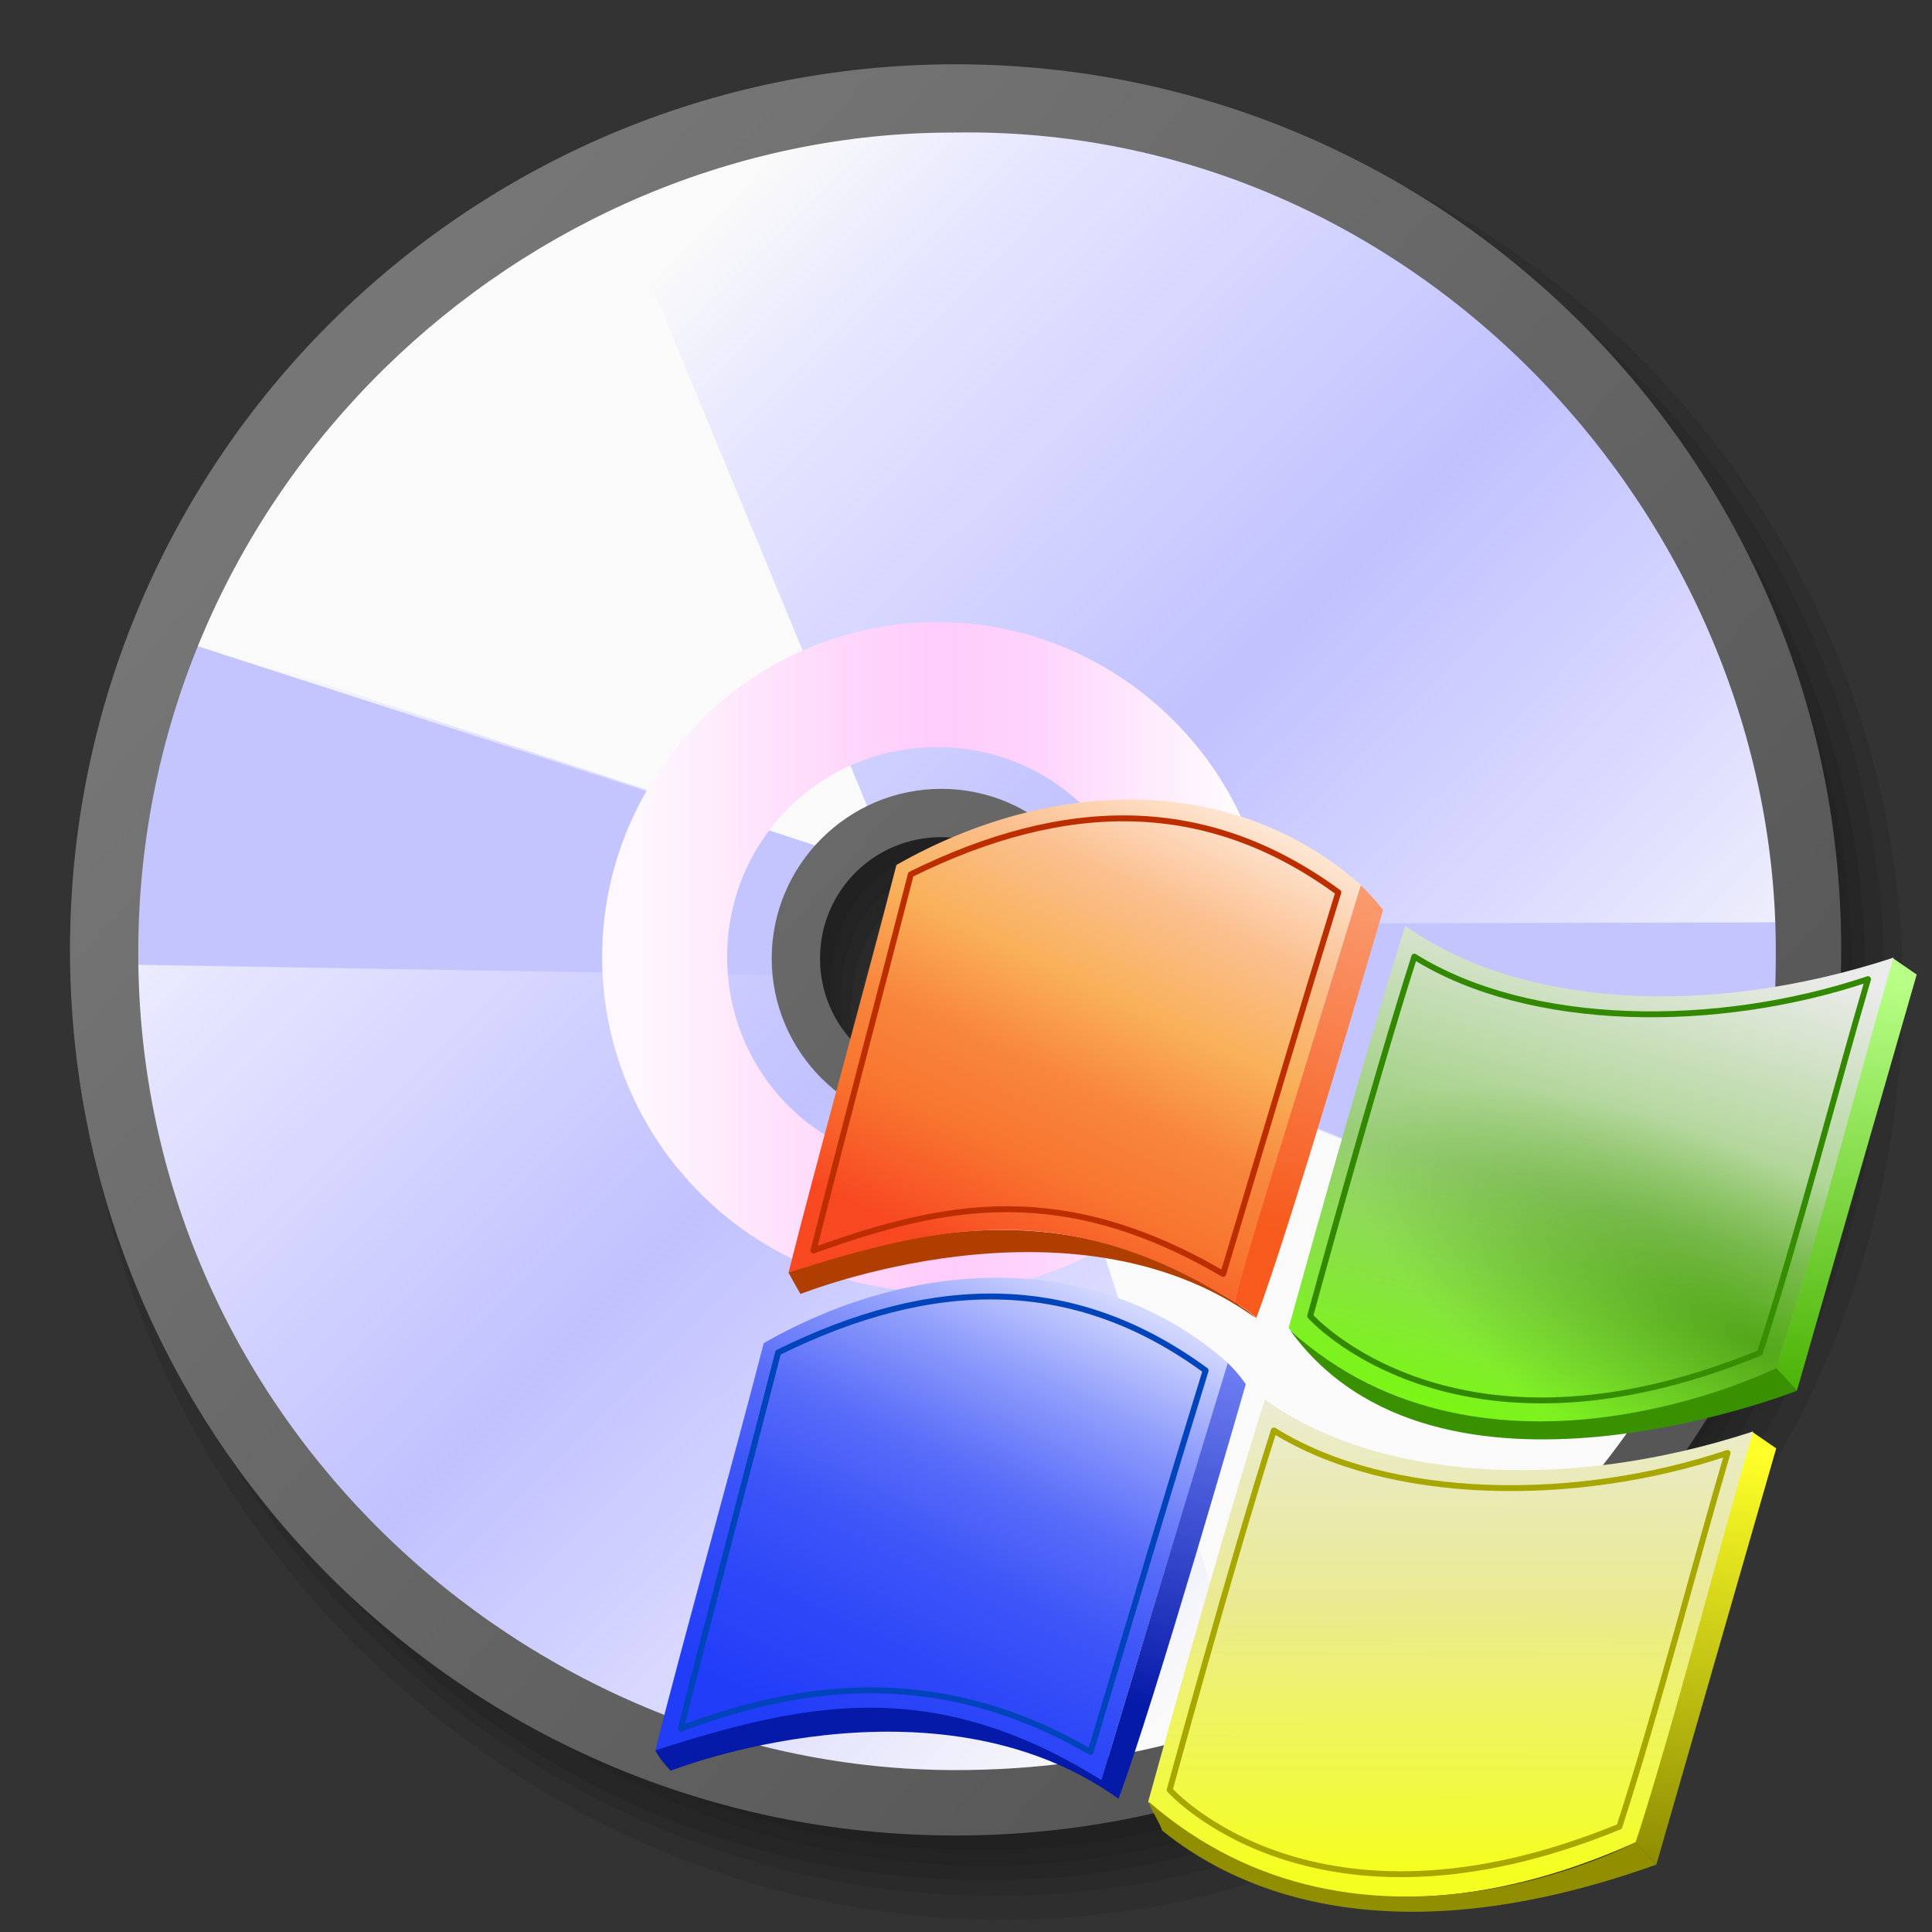 <?xml version="1.0" encoding="UTF-8" standalone="no"?>
<!-- Created with Inkscape (http://www.inkscape.org/) -->

<svg
   width="256mm"
   height="256mm"
   viewBox="0 0 256 256"
   version="1.1"
   id="svg1"
   inkscape:version="1.3.2 (091e20ef0f, 2023-11-25)"
   xml:space="preserve"
   sodipodi:docname="x-content-win32-software.svg"
   xmlns:inkscape="http://www.inkscape.org/namespaces/inkscape"
   xmlns:sodipodi="http://sodipodi.sourceforge.net/DTD/sodipodi-0.dtd"
   xmlns:xlink="http://www.w3.org/1999/xlink"
   xmlns="http://www.w3.org/2000/svg"
   xmlns:svg="http://www.w3.org/2000/svg"
   xmlns:rdf="http://www.w3.org/1999/02/22-rdf-syntax-ns#"
   xmlns:cc="http://creativecommons.org/ns#"
   xmlns:dc="http://purl.org/dc/elements/1.1/"><rect x="0" y="0" width="256" height="256" fill="#333333" stroke="none"/><defs
     id="defs1"><linearGradient
       id="linearGradient19"
       inkscape:collect="always"><stop
         style="stop-color:#767676;stop-opacity:1;"
         offset="0"
         id="stop20" /><stop
         style="stop-color:#565656;stop-opacity:1;"
         offset="1"
         id="stop21" /></linearGradient><linearGradient
       id="linearGradient11"
       inkscape:collect="always"><stop
         style="stop-color:#fef7fd;stop-opacity:1;"
         offset="0"
         id="stop11" /><stop
         style="stop-color:#fed6fb;stop-opacity:1;"
         offset="0.349"
         id="stop19" /><stop
         style="stop-color:#ffccfb;stop-opacity:1;"
         offset="0.5"
         id="stop13" /><stop
         style="stop-color:#fed3fc;stop-opacity:1;"
         offset="0.661"
         id="stop18" /><stop
         style="stop-color:#fefbfe;stop-opacity:1;"
         offset="1"
         id="stop12" /></linearGradient><linearGradient
       id="linearGradient1"
       inkscape:collect="always"><stop
         style="stop-color:#fafafa;stop-opacity:1;"
         offset="0"
         id="stop5" /><stop
         style="stop-color:#e6e6ff;stop-opacity:1"
         offset="0.132"
         id="stop7" /><stop
         style="stop-color:#c1c1ff;stop-opacity:1;"
         offset="0.505"
         id="stop8" /><stop
         style="stop-color:#dadaff;stop-opacity:1"
         offset="0.747"
         id="stop9" /><stop
         style="stop-color:#fafafa;stop-opacity:1;"
         offset="1"
         id="stop6" /></linearGradient><radialGradient
       id="SVGID_path125302_1__3"
       gradientUnits="userSpaceOnUse"
       gradientTransform="matrix(0.017,0,0,-0.017,-110.605,-119.974)"
       cx="2233.172"
       cy="-328.136"
       r="17925.004"
       fx="2233.172"
       fy="-328.136">
<stop
   offset="0%"
   style="stop-color:rgb(1,161,255);stop-opacity: 1"
   id="stop1" />
<stop
   offset="100%"
   style="stop-color:rgb(66,102,170);stop-opacity: 1"
   id="stop2" />
</radialGradient><linearGradient
       id="SVGID_linearGradient279_4"
       gradientUnits="userSpaceOnUse"
       gradientTransform="matrix(0.017,0,0,-0.017,-110.605,-119.974)"
       x1="4032.133"
       y1="1356.173"
       x2="12738.493"
       y2="-21803.039">
<stop
   offset="0"
   style="stop-color:#1890ff;stop-opacity:1;"
   id="stop3" />
<stop
   offset="1"
   style="stop-color:#003984;stop-opacity:1;"
   id="stop4" />
</linearGradient><radialGradient
       id="SVGID_radialGradient10_5"
       gradientUnits="userSpaceOnUse"
       gradientTransform="matrix(2.363,1.326,-0.816,1.454,-1537.371,-2374.459)"
       cx="896.686"
       cy="705.148"
       r="83.244"
       fx="896.686"
       fy="705.148">
<stop
   offset="0%"
   style="stop-color:rgb(237,237,237);stop-opacity: 1"
   id="stop371" />
<stop
   offset="100%"
   style="stop-color:rgb(237,237,237);stop-opacity: 0"
   id="stop372" />
</radialGradient><radialGradient
       id="SVGID_radialGradient12_6"
       gradientUnits="userSpaceOnUse"
       gradientTransform="matrix(0.518,-0.68,1.598,1.207,-2289.084,-639.543)"
       cx="739.136"
       cy="1110.239"
       r="131.2"
       fx="739.136"
       fy="1110.239">
<stop
   offset="0%"
   style="stop-color:rgb(0,109,0);stop-opacity: 1"
   id="stop373" />
<stop
   offset="25%"
   style="stop-color:rgb(0,116,0);stop-opacity: 0.894"
   id="stop374" />
<stop
   offset="61.164%"
   style="stop-color:rgb(0,161,0);stop-opacity: 0.792"
   id="stop375" />
<stop
   offset="100%"
   style="stop-color:rgb(0,186,0);stop-opacity: 0"
   id="stop376" />
</radialGradient><radialGradient
       id="SVGID_radialGradient16_7"
       gradientUnits="userSpaceOnUse"
       gradientTransform="matrix(1.037,0.442,-0.825,1.946,-258.077,-1931.013)"
       cx="749.993"
       cy="777.772"
       r="128.962"
       fx="749.993"
       fy="777.772">
<stop
   offset="0%"
   style="stop-color:rgb(0,168,0);stop-opacity: 1"
   id="stop377" />
<stop
   offset="12.5%"
   style="stop-color:rgb(0,170,0);stop-opacity: 1"
   id="stop378" />
<stop
   offset="32.941%"
   style="stop-color:rgb(0,173,0);stop-opacity: 1"
   id="stop379" />
<stop
   offset="48.928%"
   style="stop-color:rgb(0,179,0);stop-opacity: 0.498"
   id="stop380" />
<stop
   offset="100%"
   style="stop-color:rgb(0,190,0);stop-opacity: 0"
   id="stop381" />
</radialGradient><linearGradient
       id="SVGID_linearGradient282_10"
       gradientUnits="userSpaceOnUse"
       x1="895.251"
       y1="859.628"
       x2="1216.15"
       y2="1038.552"
       gradientTransform="matrix(0.85,0,0,0.85,-765.802,-764.188)">
<stop
   offset="0%"
   style="stop-color:rgb(0,237,0);stop-opacity: 0"
   id="stop389" />
<stop
   offset="100%"
   style="stop-color:rgb(0,133,0);stop-opacity: 1"
   id="stop390" />
</linearGradient><radialGradient
       id="SVGID_polygon8_1__12"
       gradientUnits="userSpaceOnUse"
       gradientTransform="matrix(0.017,0,0,-0.017,-108.85,-131.857)"
       cx="7553.003"
       cy="-7131.863"
       r="16567.537"
       fx="7553.003"
       fy="-7131.863">
<stop
   offset="0%"
   style="stop-color:rgb(1,1,255);stop-opacity: 1"
   id="stop395" />
<stop
   offset="100%"
   style="stop-color:rgb(0,0,128);stop-opacity: 1"
   id="stop396" />
</radialGradient><radialGradient
       id="SVGID_radialGradient25_9"
       gradientUnits="userSpaceOnUse"
       gradientTransform="matrix(0.904,-0.101,0.104,0.925,-877.033,-748.532)"
       cx="819.433"
       cy="718.977"
       r="284.622"
       fx="819.433"
       fy="718.977">
<stop
   offset="0%"
   style="stop-color:rgb(255,255,255);stop-opacity: 0.959"
   id="stop384" />
<stop
   offset="0.203"
   style="stop-color:#effaff;stop-opacity:0.667;"
   id="stop385" />
<stop
   offset="0.312"
   style="stop-color:#e0f5ff;stop-opacity:0.613;"
   id="stop386" />
<stop
   offset="0.5"
   style="stop-color:#d8f0ff;stop-opacity:0.446;"
   id="stop387" />
<stop
   offset="100%"
   style="stop-color:rgb(255,255,255);stop-opacity: 0"
   id="stop388" />
</radialGradient><radialGradient
       id="SVGID_radialGradient21_11"
       gradientUnits="userSpaceOnUse"
       gradientTransform="matrix(2.447,-0.135,0.05,0.919,-2578.431,-678.434)"
       cx="1123.892"
       cy="1044.192"
       r="147.227"
       fx="1123.892"
       fy="1044.192">
<stop
   offset="0%"
   style="stop-color:rgb(0,106,0);stop-opacity: 1"
   id="stop391" />
<stop
   offset="25%"
   style="stop-color:rgb(0,131,0);stop-opacity: 1"
   id="stop392" />
<stop
   offset="0.704"
   style="stop-color:#009d00;stop-opacity:1;"
   id="stop393" />
<stop
   offset="1"
   style="stop-color:#b4b4b4;stop-opacity:0;"
   id="stop394" />
</radialGradient><radialGradient
       id="SVGID_radialGradient279_13"
       gradientUnits="userSpaceOnUse"
       cx="643.514"
       cy="1173.427"
       r="348.306"
       fx="643.514"
       fy="1173.427"
       gradientTransform="matrix(0.85,0,0,0.85,-765.822,-764.113)">
<stop
   offset="0%"
   style="stop-color:rgb(255,255,255);stop-opacity: 0.257"
   id="stop397" />
<stop
   offset="100%"
   style="stop-color:rgb(255,255,255);stop-opacity: 0"
   id="stop398" />
</radialGradient><linearGradient
       inkscape:collect="always"
       xlink:href="#linearGradient1"
       id="linearGradient6"
       x1="65.012"
       y1="57.83"
       x2="194.28"
       y2="187.854"
       gradientUnits="userSpaceOnUse" /><linearGradient
       inkscape:collect="always"
       xlink:href="#linearGradient11"
       id="linearGradient12"
       x1="85.087"
       y1="124.543"
       x2="163.243"
       y2="124.543"
       gradientUnits="userSpaceOnUse"
       gradientTransform="translate(0,2.268)" /><linearGradient
       inkscape:collect="always"
       xlink:href="#linearGradient19"
       id="linearGradient21"
       x1="45.559"
       y1="52.539"
       x2="206.173"
       y2="196.548"
       gradientUnits="userSpaceOnUse" /><linearGradient
       inkscape:collect="always"
       xlink:href="#linearGradient80939"
       id="linearGradient80940"
       x1="120.994"
       y1="100.109"
       x2="81.744"
       y2="191.981"
       gradientUnits="userSpaceOnUse" /><linearGradient
       id="linearGradient80939"
       inkscape:collect="always"><stop
         style="stop-color:#ffffff;stop-opacity:1"
         offset="0"
         id="stop80939" /><stop
         style="stop-color:#909efb;stop-opacity:1;"
         offset="0.305"
         id="stop80941" /><stop
         style="stop-color:#596df9;stop-opacity:1;"
         offset="0.491"
         id="stop80942" /><stop
         style="stop-color:#3d55f8;stop-opacity:1;"
         offset="0.656"
         id="stop80943" /><stop
         style="stop-color:#2f49f8;stop-opacity:1;"
         offset="0.805"
         id="stop80944" /><stop
         style="stop-color:#223df8;stop-opacity:1"
         offset="1"
         id="stop80940" /></linearGradient><linearGradient
       inkscape:collect="always"
       xlink:href="#linearGradient80944"
       id="linearGradient80946"
       x1="106.171"
       y1="172.925"
       x2="121.937"
       y2="109.757"
       gradientUnits="userSpaceOnUse" /><linearGradient
       id="linearGradient80944"
       inkscape:collect="always"><stop
         style="stop-color:#061aa9;stop-opacity:1;"
         offset="0"
         id="stop80945" /><stop
         style="stop-color:#7787fa;stop-opacity:1;"
         offset="1"
         id="stop80946" /></linearGradient><linearGradient
       inkscape:collect="always"
       xlink:href="#linearGradient80957"
       id="linearGradient80949"
       gradientUnits="userSpaceOnUse"
       x1="120.994"
       y1="100.109"
       x2="81.744"
       y2="191.981" /><linearGradient
       id="linearGradient80957"
       inkscape:collect="always"><stop
         style="stop-color:#ffffff;stop-opacity:1"
         offset="0"
         id="stop80952" /><stop
         style="stop-color:#fbc090;stop-opacity:1;"
         offset="0.305"
         id="stop80953" /><stop
         style="stop-color:#f9b059;stop-opacity:1;"
         offset="0.491"
         id="stop80954" /><stop
         style="stop-color:#f8863d;stop-opacity:1;"
         offset="0.656"
         id="stop80955" /><stop
         style="stop-color:#f8752f;stop-opacity:1;"
         offset="0.805"
         id="stop80956" /><stop
         style="stop-color:#f84822;stop-opacity:1;"
         offset="1"
         id="stop80957" /></linearGradient><linearGradient
       inkscape:collect="always"
       xlink:href="#linearGradient80951"
       id="linearGradient80950"
       gradientUnits="userSpaceOnUse"
       x1="106.171"
       y1="172.925"
       x2="121.937"
       y2="109.757" /><linearGradient
       id="linearGradient80951"
       inkscape:collect="always"><stop
         style="stop-color:#f75a1c;stop-opacity:1;"
         offset="0"
         id="stop80950" /><stop
         style="stop-color:#faa177;stop-opacity:1;"
         offset="1"
         id="stop80951" /></linearGradient><linearGradient
       inkscape:collect="always"
       xlink:href="#linearGradient80963"
       id="linearGradient80962"
       gradientUnits="userSpaceOnUse"
       x1="216.619"
       y1="117.616"
       x2="222.187"
       y2="43.392" /><linearGradient
       id="linearGradient80963"
       inkscape:collect="always"><stop
         style="stop-color:#46af00;stop-opacity:1;"
         offset="0"
         id="stop80962" /><stop
         style="stop-color:#b7ff86;stop-opacity:1;"
         offset="1"
         id="stop80963" /></linearGradient><linearGradient
       inkscape:collect="always"
       xlink:href="#linearGradient80960"
       id="linearGradient80961"
       x1="141.109"
       y1="125.476"
       x2="164.406"
       y2="30.357"
       gradientUnits="userSpaceOnUse" /><linearGradient
       id="linearGradient80960"
       inkscape:collect="always"><stop
         style="stop-color:#74ff01;stop-opacity:1;"
         offset="0"
         id="stop80960" /><stop
         style="stop-color:#98cd75;stop-opacity:1;"
         offset="0.5"
         id="stop80967" /><stop
         style="stop-color:#ebebeb;stop-opacity:1;"
         offset="1"
         id="stop80961" /></linearGradient><radialGradient
       inkscape:collect="always"
       xlink:href="#linearGradient80965"
       id="radialGradient80966"
       cx="224.695"
       cy="127.674"
       fx="224.695"
       fy="127.674"
       r="49.675"
       gradientTransform="matrix(1.373,0.664,-0.252,0.52,-68.762,-109.289)"
       gradientUnits="userSpaceOnUse" /><linearGradient
       id="linearGradient80965"
       inkscape:collect="always"><stop
         style="stop-color:#3a9100;stop-opacity:1;"
         offset="0"
         id="stop80965" /><stop
         style="stop-color:#3e9a00;stop-opacity:0;"
         offset="1"
         id="stop80966" /></linearGradient><linearGradient
       inkscape:collect="always"
       xlink:href="#linearGradient80976"
       id="linearGradient80971"
       gradientUnits="userSpaceOnUse"
       x1="216.619"
       y1="117.616"
       x2="222.187"
       y2="43.392" /><linearGradient
       id="linearGradient80976"
       inkscape:collect="always"><stop
         style="stop-color:#888700;stop-opacity:1;"
         offset="0"
         id="stop80975" /><stop
         style="stop-color:#feff28;stop-opacity:1;"
         offset="1"
         id="stop80976" /></linearGradient><linearGradient
       inkscape:collect="always"
       xlink:href="#linearGradient80974"
       id="linearGradient80972"
       gradientUnits="userSpaceOnUse"
       x1="146.766"
       y1="117.933"
       x2="142.617"
       y2="25.538" /><linearGradient
       id="linearGradient80974"
       inkscape:collect="always"><stop
         style="stop-color:#f4ff21;stop-opacity:1;"
         offset="0"
         id="stop80972" /><stop
         style="stop-color:#eaea94;stop-opacity:1;"
         offset="0.5"
         id="stop80973" /><stop
         style="stop-color:#ebebeb;stop-opacity:1;"
         offset="1"
         id="stop80974" /></linearGradient><radialGradient
       inkscape:collect="always"
       xlink:href="#linearGradient80965"
       id="radialGradient80972"
       gradientUnits="userSpaceOnUse"
       gradientTransform="matrix(1.374,0.662,-0.222,0.461,-71.842,-102.578)"
       cx="219.873"
       cy="122.276"
       fx="219.873"
       fy="122.276"
       r="49.675" /></defs><sodipodi:namedview
     id="base"
     pagecolor="#ffffff"
     bordercolor="#000000"
     borderopacity="0.3"
     inkscape:pageopacity="0.0"
     inkscape:pageshadow="2"
     inkscape:zoom="0.98994949"
     inkscape:cx="505.07627"
     inkscape:cy="476.792"
     inkscape:document-units="mm"
     inkscape:showpageshadow="2"
     inkscape:pagecheckerboard="0"
     inkscape:deskcolor="#d1d1d1"
     inkscape:current-layer="svg1"
     showguides="true" /><g
     id="path1"
     style="display:inline"><g
       id="g17"
       inkscape:label="shadow"><path
         style="color:#000000;display:inline;fill:#191919;fill-opacity:0.187;stroke-width:1.051;stroke-linecap:round;stroke-linejoin:round;-inkscape-stroke:none"
         d="M 130.591,11.339 C 64.312,11.339 10.583,65.068 10.583,131.347 c 1.22e-4,66.278 55.997,123.031 122.276,123.031 66.278,-1.3e-4 119.272,-57.003 119.272,-123.281 C 252.131,64.818 196.869,11.339 130.591,11.339 Z m 1.05,107.252 c 11.193,-5e-5 17.229,2.755 17.229,13.947 4e-5,11.193 -9.073,20.266 -20.266,20.266 -7.129,-0.662 -13.59,-9.086 -13.685,-14.987 -5e-5,-11.193 5.53,-19.227 16.722,-19.227 z"
         id="path13"
         sodipodi:nodetypes="ccsscccccc" /><path
         style="color:#000000;display:inline;fill:#191919;fill-opacity:0.187;stroke-width:1.031;stroke-linecap:round;stroke-linejoin:round;-inkscape-stroke:none"
         d="M 130.591,13.607 C 65.565,13.607 12.851,66.321 12.851,131.347 12.851,196.373 67.035,251.225 132.061,251.224 197.087,251.224 249.667,195.103 249.667,130.077 249.667,65.052 195.617,13.607 130.591,13.607 Z M 131.3,117.44 c 10.887,0.804 17.224,4.095 17.224,15.076 5e-5,10.981 -8.902,19.883 -19.883,19.883 -10.981,-2.5e-4 -13.917,-4.364 -14.885,-15.289 -0.969,-10.938 6.875,-20.458 17.544,-19.671 z"
         id="path14"
         sodipodi:nodetypes="ccsccsccss" /><path
         style="color:#000000;display:inline;fill:#191919;fill-opacity:0.187;stroke-width:1.005;stroke-linecap:round;stroke-linejoin:round;-inkscape-stroke:none"
         d="M 130.591,16.631 C 67.235,16.631 15.875,67.991 15.875,131.347 15.875,194.703 65.097,249.403 131.393,249.136 194.748,248.88 247.177,192.965 247.177,129.61 247.178,66.254 193.947,16.631 130.591,16.631 Z m -1.792,99.305 c 10.699,-4e-5 19.265,5.851 19.265,16.55 4e-5,10.699 -8.673,19.373 -19.373,19.373 -10.699,-2.5e-4 -15.012,-5.52 -15.815,-15.889 -0.826,-10.667 5.224,-20.034 15.923,-20.034 z"
         id="path15"
         sodipodi:nodetypes="ccscccccsc" /><path
         style="color:#000000;display:inline;fill:#191919;fill-opacity:0.187;stroke-width:0.992;stroke-linecap:round;stroke-linejoin:round;-inkscape-stroke:none"
         d="M 131.252,16.253 C 68.731,16.253 18.048,66.936 18.048,129.457 c 1.1e-4,62.521 50.015,117.747 112.536,117.747 62.521,-1.2e-4 114.807,-55.628 114.807,-118.148 C 245.392,66.535 193.773,16.253 131.252,16.253 Z m -2.239,98.317 c 10.558,-5e-5 19.482,5.453 19.482,16.011 4e-5,10.558 -8.559,19.117 -19.117,19.117 -10.558,-2.5e-4 -17.994,-5.587 -17.969,-17.145 0.025,-11.559 7.047,-17.983 17.605,-17.983 z"
         id="path16"
         sodipodi:nodetypes="ccsccccczc" /><path
         style="color:#000000;display:inline;fill:#191919;fill-opacity:0.187;stroke-width:0.98;stroke-linecap:round;stroke-linejoin:round;-inkscape-stroke:none"
         d="M 130.024,17.022 C 68.241,17.022 18.156,67.107 18.156,128.89 c 1.1e-4,61.783 49.951,116.277 111.734,116.277 61.783,-1.2e-4 113.872,-54.495 113.872,-116.277 C 243.762,67.107 191.807,17.022 130.024,17.022 Z m -3.257,95.776 c 10.434,-5e-5 20.296,6.769 20.296,17.203 4e-5,10.434 -8.458,18.892 -18.892,18.892 -10.433,-2.4e-4 -18.216,-7.431 -18.216,-17.864 -5e-5,-10.433 6.379,-18.23 16.812,-18.23 z"
         id="path17"
         sodipodi:nodetypes="ccsccccccc" /></g><path
       style="color:#000000;fill:#fafafa;stroke-linecap:round;stroke-linejoin:round;-inkscape-stroke:none"
       d="M 126.622,11.717 A 114.149,114.149 0 0 0 12.473,125.866 114.149,114.149 0 0 0 126.622,240.015 114.149,114.149 0 0 0 240.771,125.866 114.149,114.149 0 0 0 126.622,11.717 Z m -1.89,96.006 A 19.277,19.277 0 0 1 144.009,127 19.277,19.277 0 0 1 124.732,146.277 19.277,19.277 0 0 1 105.456,127 19.277,19.277 0 0 1 124.732,107.723 Z"
       id="path9" /><path
       id="rect1"
       style="display:inline;fill:url(#linearGradient6);stroke-width:6.4;stroke-linecap:round;stroke-linejoin:round"
       d="M 118.885,13.343 C 105.489,14.545 93.698,18.603 80.509,23.812 l 35.398,85.413 c 3.089,-1.966 6.675,-3.012 10.337,-3.014 10.646,-4e-5 19.277,8.631 19.277,19.277 -0.016,4.928 -0.849,7.258 -4.248,10.827 l 88.914,35.664 C 264.981,86.704 193.399,6.657 118.885,13.343 Z M 21.544,83.533 C -12.843,197.95 97.026,260.54 168.2,233.967 L 138.051,140.668 c -3.372,2.639 -7.526,4.08 -11.807,4.097 -10.646,4e-5 -19.277,-8.631 -19.277,-19.277 0.008,-4.51 1.598,-8.875 4.492,-12.334 z"
       sodipodi:nodetypes="sccccccsccccccc" /><path
       id="rect10"
       style="fill:#c4c4ff;stroke-width:6.4;stroke-linecap:round;stroke-linejoin:round;fill-opacity:1"
       d="M 22.274,84.354 C 10.835,97.779 11.924,113.36 13.111,127.756 l 94.288,1.557 c -0.271,-1.257 -0.416,-2.539 -0.431,-3.825 0.014,-3.437 2.282,-9.48 4.037,-12.436 z M 145.278,122.464 c 0.16,1 0.241,2.011 0.243,3.024 -0.006,3.785 -1.126,7.484 -3.221,10.637 l 86.754,35.854 c 9.193,-15.441 10.632,-35.306 11.145,-49.782 z"
       sodipodi:nodetypes="cccccccccccc" /><path
       style="color:#000000;fill:url(#linearGradient21);fill-opacity:1;stroke-linecap:round;stroke-linejoin:round;-inkscape-stroke:none"
       d="M 126.623,8.518 C 61.851,8.517 9.273,61.095 9.273,125.867 9.274,190.639 61.851,243.215 126.623,243.215 191.395,243.215 243.971,190.639 243.971,125.867 243.971,61.095 191.395,8.518 126.623,8.518 Z m -0.378,9.046 c 61.313,-1.134 109.436,51.526 109.057,109.059 -1.1e-4,61.313 -47.366,107.923 -108.679,107.923 C 69.468,234.547 18.32,187.558 18.32,126.245 18.319,64.932 69.089,17.564 126.245,17.564 Z m -1.513,86.96 c -12.376,2.8e-4 -22.477,10.101 -22.477,22.477 -5e-5,12.376 10.101,22.476 22.477,22.477 12.376,5e-5 22.477,-10.101 22.477,-22.477 6e-5,-12.376 -10.101,-22.477 -22.477,-22.477 z m 0,6.4 c 8.917,-4e-5 16.076,7.159 16.076,16.076 4e-5,8.917 -7.159,16.076 -16.076,16.076 -8.917,-2e-4 -16.076,-7.159 -16.076,-16.076 -4e-5,-8.917 7.159,-16.076 16.076,-16.076 z"
       id="path10"
       sodipodi:nodetypes="cccccccscccccccccccc" /><path
       style="color:#000000;fill:url(#linearGradient12);stroke-linecap:round;stroke-linejoin:round;-inkscape-stroke:none"
       d="m 124.166,82.434 c -24.411,-3e-6 -44.379,19.966 -44.379,44.377 -3e-6,24.411 19.968,44.379 44.379,44.379 24.411,0 44.377,-19.968 44.377,-44.379 0,-24.411 -19.966,-44.377 -44.377,-44.377 z m 0,16.562 c 15.46,2e-6 27.814,12.354 27.814,27.814 0,15.46 -12.354,27.816 -27.814,27.816 -15.46,0 -27.816,-12.356 -27.816,-27.816 0,-15.46 12.356,-27.814 27.816,-27.814 z"
       id="path11" /></g><g
     id="g80976"
     inkscape:label="MS Flagg"
     transform="matrix(0.781,0.038,-0.038,0.781,74.768,87.15)"
     style="display:inline"><g
       id="g80939"
       inkscape:label="Blue"
       style="display:inline"><path
         id="rect80944"
         style="display:inline;opacity:1;fill:#061aa9;stroke-linecap:square;stroke-linejoin:round;stroke-miterlimit:1.8;stroke-dashoffset:20.763;paint-order:stroke fill markers"
         d="m 24.387,184.2 c 42.103,-18.225 64.297,-4.759 75.889,1.36 0.674,0.7 2.187,1.752 2.927,3.006 -32.334,-20.867 -76.018,-1.052 -76.018,-1.052 0,0 -1.549,-1.337 -2.797,-3.314 z"
         sodipodi:nodetypes="ccccc"
         inkscape:label="bottom" /><path
         id="rect80939"
         style="opacity:1;fill:url(#linearGradient80940);stroke-width:0;stroke-linecap:square;stroke-linejoin:round;stroke-miterlimit:1.8;stroke-dasharray:none;stroke-dashoffset:20.763;paint-order:stroke fill markers"
         d="m 39.407,114.37 c 25.559,-16.275 56.471,-18.378 78.792,-0.419 -5.179,20.253 -11.06,43.436 -18.018,71.602 -29.557,-16.452 -50.726,-10.709 -75.773,-1.377 3.664,-18.312 10.94,-50.053 14.999,-69.806 z"
         sodipodi:nodetypes="ccccc" /><path
         id="path80939"
         style="opacity:1;fill:none;stroke:#0044bc;stroke-width:1;stroke-linecap:square;stroke-linejoin:round;stroke-miterlimit:1.8;stroke-dasharray:none;stroke-dashoffset:20.763;stroke-opacity:1;paint-order:stroke fill markers"
         d="m 41.922,115.837 c 25.612,-14.233 49.453,-15.707 72.506,-0.471 -5.179,20.253 -9.384,37.36 -16.342,65.526 -27.881,-14.461 -51.617,-8.247 -69.54,-0.592 3.664,-18.312 9.316,-44.71 13.376,-64.463 z"
         sodipodi:nodetypes="ccccc" /><path
         id="path80944"
         style="opacity:1;fill:url(#linearGradient80946);stroke-linecap:square;stroke-linejoin:round;stroke-miterlimit:1.8;stroke-dashoffset:20.763;paint-order:stroke fill markers"
         d="m 118.113,113.923 c -8.757,34.52 -14.08,56.16 -17.95,71.66 0.591,0.625 2.05,1.893 3.041,2.986 5.169,-16.048 18.128,-71.205 18.128,-71.205 0,0 -1.169,-1.66 -3.218,-3.441 z"
         sodipodi:nodetypes="ccccc"
         inkscape:label="right" /></g><g
       id="g80949"
       inkscape:label="red"
       transform="translate(18.521,-82.021)"
       style="display:inline"><path
         id="path80946"
         style="display:inline;opacity:1;fill:#af3e00;fill-opacity:1;stroke-linecap:square;stroke-linejoin:round;stroke-miterlimit:1.8;stroke-dashoffset:20.763;paint-order:stroke fill markers"
         d="m 24.489,184.239 c 40.637,-17.203 62.5,-5.918 76.287,1.599 0.54,0.527 1.838,0.953 3.095,2.206 -32.334,-20.867 -77.158,-0.268 -77.158,-0.268 0,0 -1.158,-1.769 -2.224,-3.537 z"
         sodipodi:nodetypes="ccccc"
         inkscape:label="bottom" /><path
         id="path80947"
         style="opacity:1;fill:url(#linearGradient80949);stroke-width:0;stroke-linecap:square;stroke-linejoin:round;stroke-miterlimit:1.8;stroke-dasharray:none;stroke-dashoffset:20.763;paint-order:stroke fill markers"
         d="m 39.407,114.37 c 25.559,-16.275 56.471,-18.378 78.792,-0.419 -5.179,20.253 -11.06,43.436 -18.018,71.602 -29.557,-16.452 -50.635,-10.63 -75.681,-1.299 3.664,-18.312 10.848,-50.131 14.908,-69.884 z"
         sodipodi:nodetypes="ccccc" /><path
         id="path80948"
         style="opacity:1;fill:none;stroke:#bc2d00;stroke-width:1;stroke-linecap:square;stroke-linejoin:round;stroke-miterlimit:1.8;stroke-dasharray:none;stroke-dashoffset:20.763;stroke-opacity:1;paint-order:stroke fill markers"
         d="m 41.922,115.837 c 25.612,-14.233 49.453,-15.707 72.506,-0.471 -5.179,20.253 -9.384,37.36 -16.342,65.526 -27.881,-14.461 -47.427,-9.818 -69.54,-0.592 3.664,-18.312 9.316,-44.71 13.376,-64.463 z"
         sodipodi:nodetypes="ccccc" /><path
         id="path80949"
         style="opacity:1;fill:url(#linearGradient80950);stroke-linecap:square;stroke-linejoin:round;stroke-miterlimit:1.8;stroke-dashoffset:20.763;paint-order:stroke fill markers"
         d="m 118.172,114.024 c -8.708,34.529 -14.416,55.843 -17.972,71.448 0.54,0.527 2.584,1.365 3.841,2.619 5.169,-16.048 18.105,-70.134 18.105,-70.134 0,0 -2.295,-2.595 -3.974,-3.932 z"
         sodipodi:nodetypes="ccccc"
         inkscape:label="right" /></g><g
       id="g80957"
       inkscape:label="green"
       style="display:inline"><path
         id="rect80958"
         style="opacity:1;fill:url(#linearGradient80962);stroke-linecap:square;stroke-linejoin:round;stroke-miterlimit:1.8;stroke-dashoffset:20.763;paint-order:stroke fill markers"
         d="m 227.259,39.852 4.263,2.641 -16.856,71.433 -3.685,-3.593 z"
         sodipodi:nodetypes="ccccc"
         inkscape:label="right" /><path
         id="path80957"
         style="display:inline;opacity:1;fill:url(#linearGradient80961);stroke:none;stroke-linecap:square;stroke-linejoin:round;stroke-miterlimit:1.8;stroke-dashoffset:20.763;paint-order:stroke fill markers"
         d="m 144.564,38.446 c 19.474,12.598 51.328,13.458 82.906,1.372 -4.482,18.463 -10.926,49.983 -16.489,70.509 -52.767,26.863 -82.861,-2.815 -82.861,-2.815 0,0 10.474,-46.655 16.444,-69.066 z"
         sodipodi:nodetypes="ccccc"
         inkscape:label="back" /><path
         id="rect80957"
         style="opacity:1;fill:none;fill-opacity:0.705;stroke:#328900;stroke-linecap:square;stroke-linejoin:round;stroke-miterlimit:1.8;stroke-dashoffset:20.763;stroke-opacity:1;paint-order:stroke fill markers"
         d="m 146.342,43.598 c 20.182,11.254 51.866,9.871 76.98,0.072 -4.482,18.463 -9.667,43.612 -15.23,64.138 -50.693,23.752 -76.417,-2.518 -76.417,-2.518 0,0 8.697,-39.281 14.667,-61.692 z"
         sodipodi:nodetypes="cccccc"
         inkscape:label="stripe" /><path
         id="path80960"
         style="display:inline;opacity:1;fill:url(#radialGradient80966);fill-opacity:0.705;stroke:none;stroke-linecap:square;stroke-linejoin:round;stroke-miterlimit:1.8;stroke-dashoffset:20.763;paint-order:stroke fill markers"
         d="m 144.564,39.598 c 20.627,11.55 50.385,10.316 82.906,0.22 -4.482,18.463 -10.926,49.983 -16.489,70.509 -52.767,26.863 -82.861,-2.815 -82.861,-2.815 0,0 10.474,-45.503 16.444,-67.914 z"
         sodipodi:nodetypes="ccccc"
         inkscape:label="colorfront" /><path
         id="path80959"
         style="opacity:1;fill:#3a9100;fill-opacity:1;stroke-linecap:square;stroke-linejoin:round;stroke-miterlimit:1.8;stroke-dashoffset:20.763;paint-order:stroke fill markers"
         d="m 128.369,107.839 c 26.49,33.199 86.298,6.087 86.298,6.087 l -3.685,-3.62 c 0,0 -47.46,26.34 -82.612,-2.467 z"
         sodipodi:nodetypes="cccc"
         inkscape:label="bottom" /></g><g
       id="g80971"
       inkscape:label="yellow"
       style="display:inline"
       transform="translate(-19.875,81.354)"><path
         id="path80967"
         style="opacity:1;fill:url(#linearGradient80971);stroke-linecap:square;stroke-linejoin:round;stroke-miterlimit:1.8;stroke-dashoffset:20.763;paint-order:stroke fill markers"
         d="m 227.259,39.852 4.263,2.641 -16.856,71.433 -3.685,-3.593 z"
         sodipodi:nodetypes="ccccc"
         inkscape:label="right" /><path
         id="path80968"
         style="display:inline;opacity:1;fill:url(#linearGradient80972);stroke:none;stroke-linecap:square;stroke-linejoin:round;stroke-miterlimit:1.8;stroke-dashoffset:20.763;paint-order:stroke fill markers"
         d="m 144.564,38.446 c 19.474,12.598 51.328,13.458 82.906,1.372 -4.482,18.463 -10.926,49.983 -16.489,70.509 -52.767,26.863 -82.861,-2.815 -82.861,-2.815 0,0 10.474,-46.655 16.444,-69.066 z"
         sodipodi:nodetypes="ccccc"
         inkscape:label="back" /><path
         id="path80969"
         style="opacity:1;fill:none;fill-opacity:0.705;stroke:#a7a700;stroke-linecap:square;stroke-linejoin:round;stroke-miterlimit:1.8;stroke-dashoffset:20.763;stroke-opacity:1;paint-order:stroke fill markers"
         d="m 146.342,43.598 c 20.182,11.254 51.866,9.871 76.98,0.072 -4.482,18.463 -9.667,43.612 -15.23,64.138 -50.693,23.752 -76.417,-2.518 -76.417,-2.518 0,0 8.697,-39.281 14.667,-61.692 z"
         sodipodi:nodetypes="cccccc"
         inkscape:label="stripe" /><path
         id="path80970"
         style="display:none;opacity:1;fill:url(#radialGradient80972);fill-opacity:0.705;stroke:none;stroke-linecap:square;stroke-linejoin:round;stroke-miterlimit:1.8;stroke-dashoffset:20.763;paint-order:stroke fill markers"
         d="m 144.564,39.598 c 20.627,11.55 50.385,10.316 82.906,0.22 -4.482,18.463 -10.926,49.983 -16.489,70.509 -52.767,26.863 -82.861,-2.815 -82.861,-2.815 0,0 10.474,-45.503 16.444,-67.914 z"
         sodipodi:nodetypes="ccccc"
         inkscape:label="colorfront" /><path
         id="path80971"
         style="opacity:1;fill:#918e00;fill-opacity:1;stroke-linecap:square;stroke-linejoin:round;stroke-miterlimit:1.8;stroke-dashoffset:20.763;paint-order:stroke fill markers"
         d="m 128.16,107.42 c 0.754,1.841 1.797,2.975 2.585,4.82 11.111,8.15 37.294,20.986 83.923,1.687 -2.37,-2.365 -3.685,-3.62 -3.685,-3.62 0,0 -44.945,26.968 -82.822,-2.886 z"
         sodipodi:nodetypes="ccccc"
         inkscape:label="bottom" /></g></g></svg>
